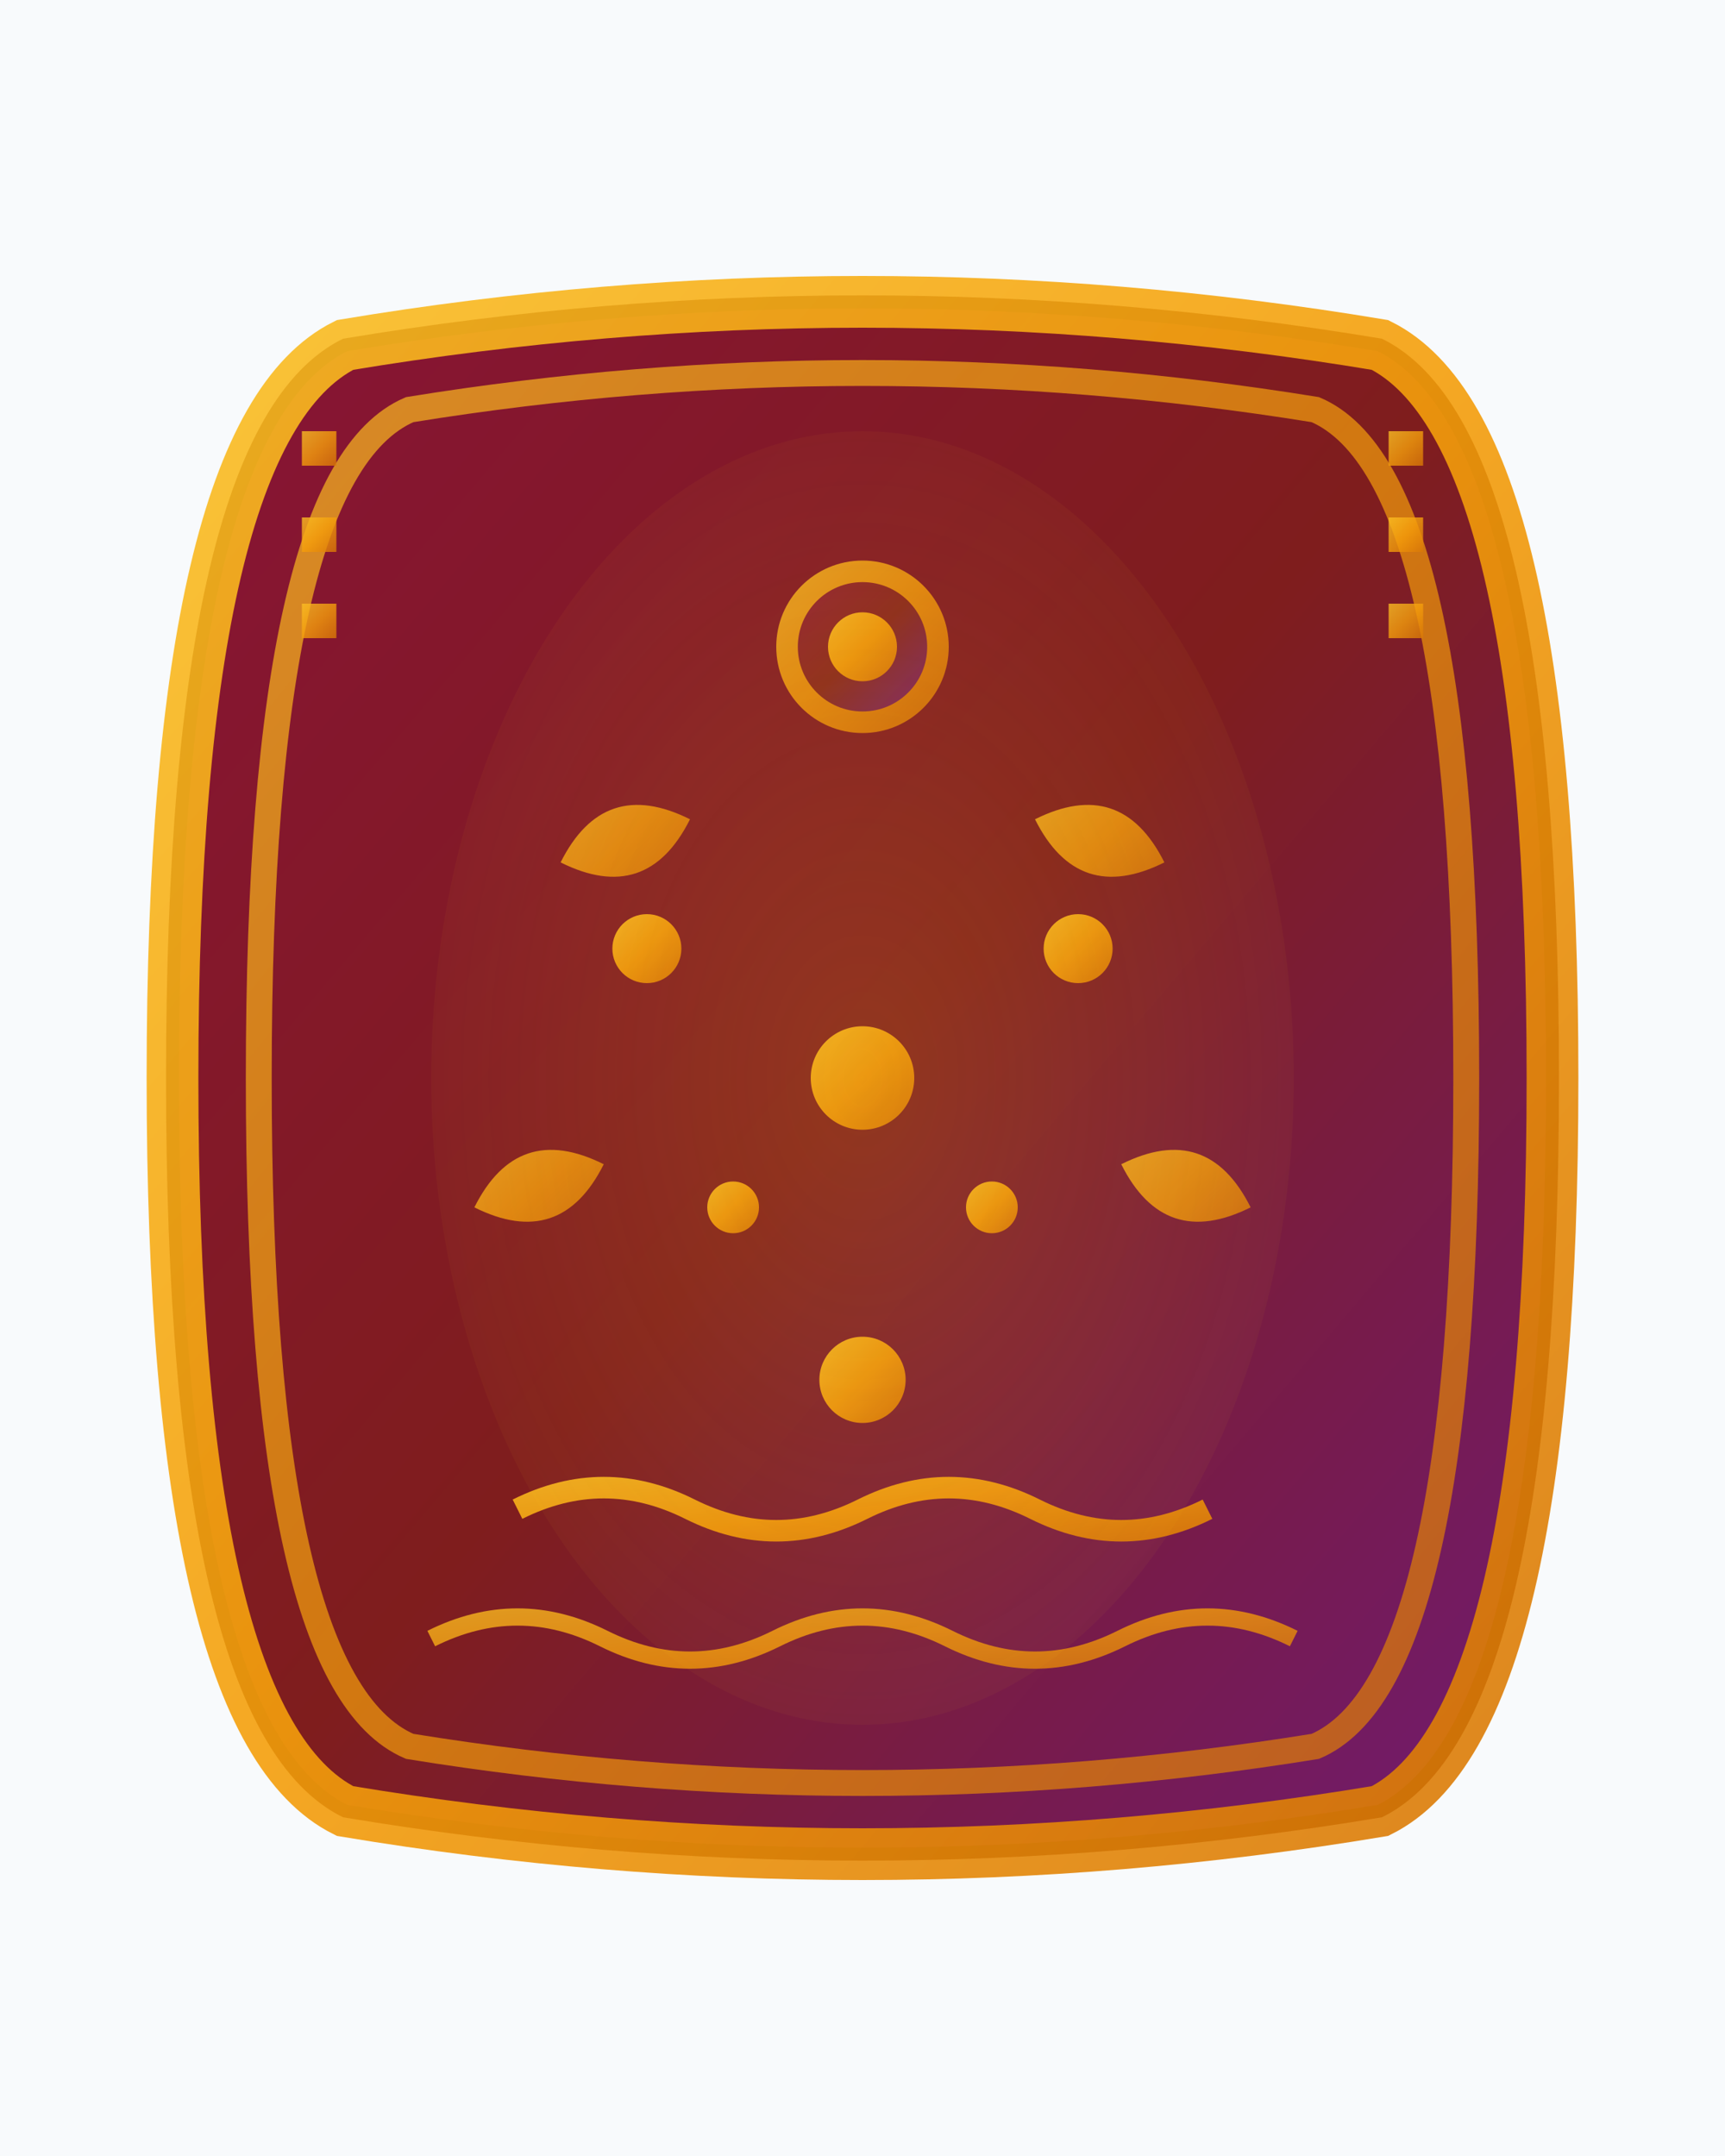 <svg width="400" height="500" viewBox="0 0 400 500" xmlns="http://www.w3.org/2000/svg">
  <defs>
    <linearGradient id="weddingGradient" x1="0%" y1="0%" x2="100%" y2="100%">
      <stop offset="0%" style="stop-color:#881337;stop-opacity:1" />
      <stop offset="50%" style="stop-color:#7f1d1d;stop-opacity:1" />
      <stop offset="100%" style="stop-color:#701a75;stop-opacity:1" />
    </linearGradient>
    <linearGradient id="heavyGold" x1="0%" y1="0%" x2="100%" y2="100%">
      <stop offset="0%" style="stop-color:#fbbf24;stop-opacity:1" />
      <stop offset="50%" style="stop-color:#f59e0b;stop-opacity:1" />
      <stop offset="100%" style="stop-color:#d97706;stop-opacity:1" />
    </linearGradient>
    <radialGradient id="goldShimmer" cx="50%" cy="50%" r="50%">
      <stop offset="0%" style="stop-color:#fbbf24;stop-opacity:0.8" />
      <stop offset="100%" style="stop-color:#fbbf24;stop-opacity:0.2" />
    </radialGradient>
  </defs>
  
  <!-- Background -->
  <rect width="400" height="500" fill="#f8fafc"/>
  
  <!-- Main saree body -->
  <path d="M80 80 Q200 60 320 80 Q360 100 360 250 Q360 400 320 420 Q200 440 80 420 Q40 400 40 250 Q40 100 80 80 Z" 
        fill="url(#weddingGradient)" stroke="#450a0a" stroke-width="3"/>
  
  <!-- Heavy gold border -->
  <path d="M80 80 Q200 60 320 80 Q360 100 360 250 Q360 400 320 420 Q200 440 80 420 Q40 400 40 250 Q40 100 80 80 Z" 
        fill="none" stroke="url(#heavyGold)" stroke-width="12" opacity="0.9"/>
  
  <!-- Inner decorative border -->
  <path d="M95 95 Q200 78 305 95 Q340 110 340 250 Q340 390 305 405 Q200 422 95 405 Q60 390 60 250 Q60 110 95 95 Z" 
        fill="none" stroke="url(#heavyGold)" stroke-width="6" opacity="0.7"/>
  
  <!-- Traditional bridal motifs -->
  <circle cx="200" cy="150" r="20" fill="url(#heavyGold)" opacity="0.8"/>
  <circle cx="200" cy="150" r="15" fill="url(#weddingGradient)" opacity="0.9"/>
  <circle cx="200" cy="150" r="8" fill="url(#heavyGold)" opacity="0.9"/>
  
  <!-- Paisley patterns -->
  <path d="M130 200 Q140 180 160 190 Q150 210 130 200" fill="url(#heavyGold)" opacity="0.8"/>
  <path d="M270 200 Q260 180 240 190 Q250 210 270 200" fill="url(#heavyGold)" opacity="0.8"/>
  
  <path d="M110 280 Q120 260 140 270 Q130 290 110 280" fill="url(#heavyGold)" opacity="0.8"/>
  <path d="M290 280 Q280 260 260 270 Q270 290 290 280" fill="url(#heavyGold)" opacity="0.8"/>
  
  <!-- Heavy embroidery work -->
  <circle cx="150" cy="220" r="8" fill="url(#heavyGold)" opacity="0.9"/>
  <circle cx="250" cy="220" r="8" fill="url(#heavyGold)" opacity="0.9"/>
  <circle cx="200" cy="250" r="12" fill="url(#heavyGold)" opacity="0.9"/>
  <circle cx="170" cy="280" r="6" fill="url(#heavyGold)" opacity="0.9"/>
  <circle cx="230" cy="280" r="6" fill="url(#heavyGold)" opacity="0.9"/>
  <circle cx="200" cy="320" r="10" fill="url(#heavyGold)" opacity="0.9"/>
  
  <!-- Intricate gold work -->
  <path d="M120 350 Q140 340 160 350 Q180 360 200 350 Q220 340 240 350 Q260 360 280 350" 
        fill="none" stroke="url(#heavyGold)" stroke-width="5" opacity="0.9"/>
  
  <path d="M100 380 Q120 370 140 380 Q160 390 180 380 Q200 370 220 380 Q240 390 260 380 Q280 370 300 380" 
        fill="none" stroke="url(#heavyGold)" stroke-width="4" opacity="0.8"/>
  
  <!-- Bridal shimmer effect -->
  <ellipse cx="200" cy="250" rx="100" ry="150" fill="url(#goldShimmer)" opacity="0.2"/>
  
  <!-- Temple border design -->
  <rect x="70" y="100" width="8" height="8" fill="url(#heavyGold)" opacity="0.8"/>
  <rect x="70" y="120" width="8" height="8" fill="url(#heavyGold)" opacity="0.8"/>
  <rect x="70" y="140" width="8" height="8" fill="url(#heavyGold)" opacity="0.8"/>
  <rect x="322" y="100" width="8" height="8" fill="url(#heavyGold)" opacity="0.8"/>
  <rect x="322" y="120" width="8" height="8" fill="url(#heavyGold)" opacity="0.8"/>
  <rect x="322" y="140" width="8" height="8" fill="url(#heavyGold)" opacity="0.8"/>
</svg>